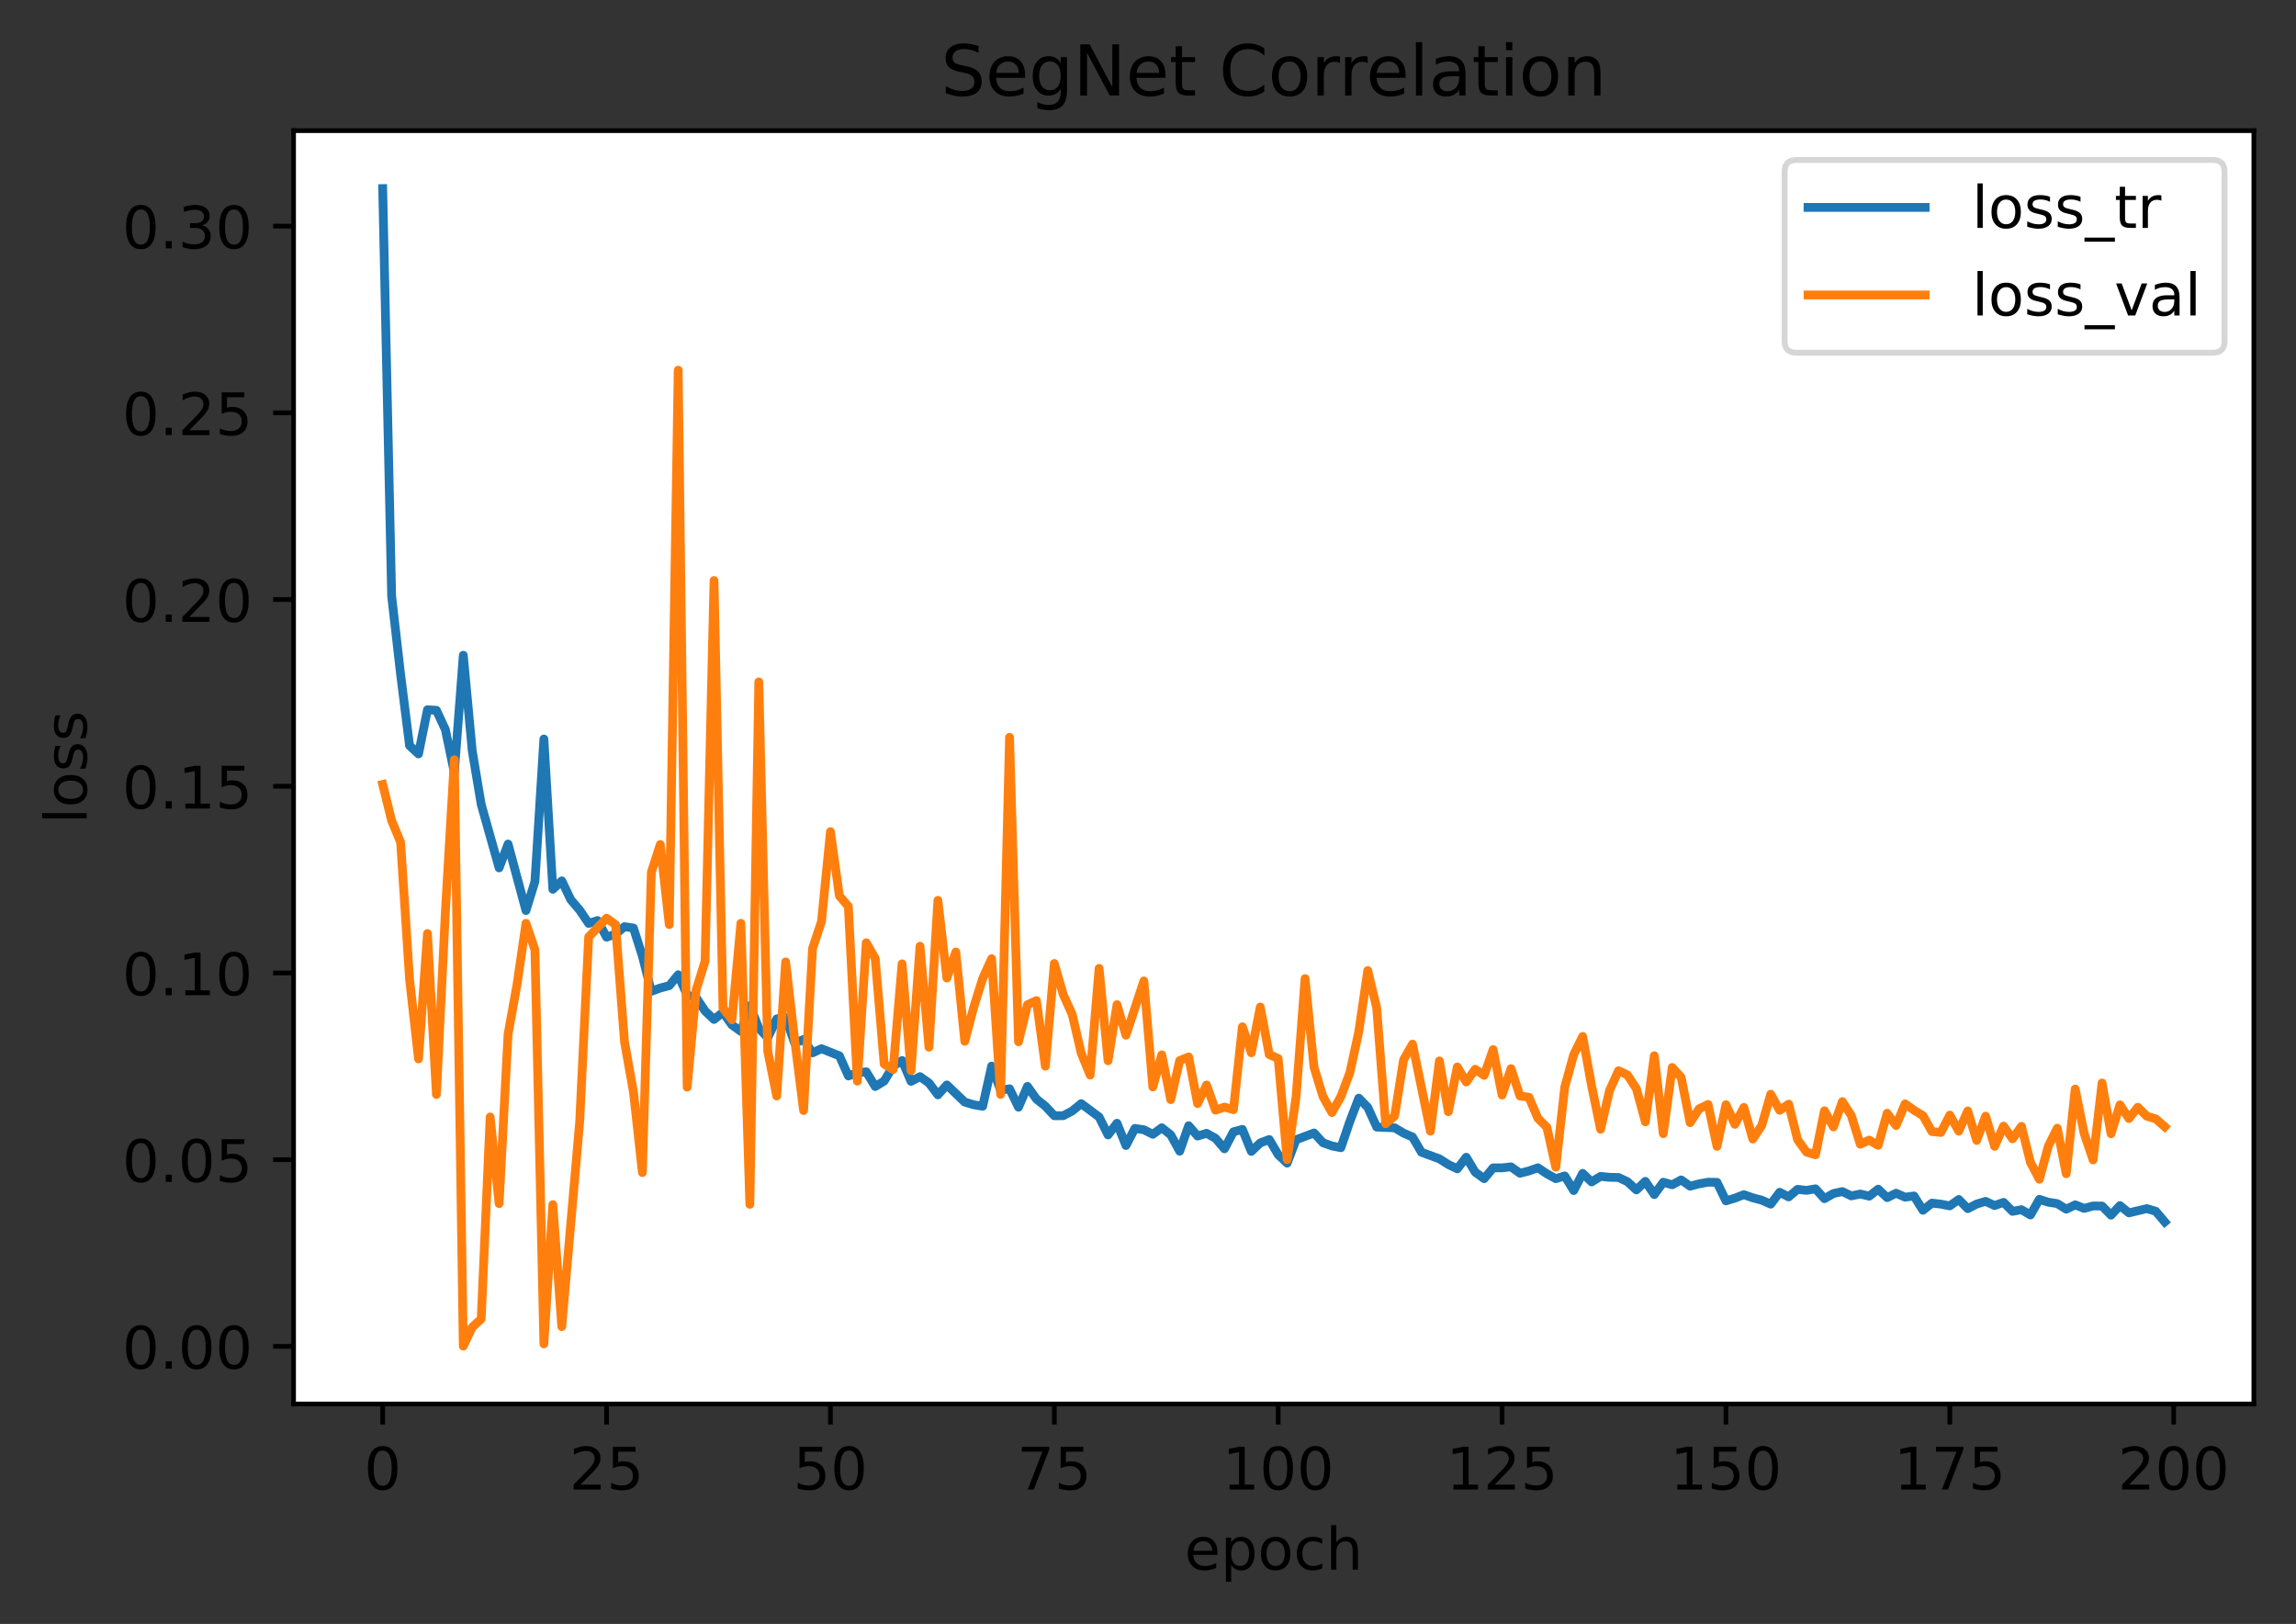 <?xml version="1.0" encoding="utf-8" standalone="no"?>
<!DOCTYPE svg PUBLIC "-//W3C//DTD SVG 1.1//EN"
  "http://www.w3.org/Graphics/SVG/1.1/DTD/svg11.dtd">
<!-- Created with matplotlib (https://matplotlib.org/) -->
<svg height="277.314pt" version="1.1" viewBox="0 0 392.144 277.314" width="392.144pt" xmlns="http://www.w3.org/2000/svg" xmlns:xlink="http://www.w3.org/1999/xlink">
 <rect x="0" y="0" width="392.144" height="277.314" fill="#333333" stroke="none"/>
 <defs>
  <style type="text/css">*{stroke-linecap:butt;stroke-linejoin:round;}</style>
 </defs>
 <g id="figure_1">
  <g id="patch_1">
   <path d="M 0 277.314 
L 392.144 277.314 
L 392.144 0 
L 0 0 
z
" style="fill:none;"/>
  </g>
  <g id="axes_1">
   <g id="patch_2">
    <path d="M 50.144 239.758 
L 384.944 239.758 
L 384.944 22.318 
L 50.144 22.318 
z
" style="fill:#ffffff;"/>
   </g>
   <g id="matplotlib.axis_1">
    <g id="xtick_1">
     <g id="line2d_1">
      <defs>
       <path d="M 0 0 
L 0 3.5 
" id="m56c38283da" style="stroke:#000000;stroke-width:0.8;"/>
      </defs>
      <g>
       <use style="stroke:#000000;stroke-width:0.8;" x="65.362" xlink:href="#m56c38283da" y="239.758"/>
      </g>
     </g>
     <g id="text_1">
      <!-- 0 -->
      <g transform="translate(62.181 254.357)scale(0.1 -0.1)">
       <defs>
        <path d="M 31.781 66.406 
Q 24.172 66.406 20.328 58.906 
Q 16.5 51.422 16.5 36.375 
Q 16.5 21.391 20.328 13.891 
Q 24.172 6.391 31.781 6.391 
Q 39.453 6.391 43.281 13.891 
Q 47.125 21.391 47.125 36.375 
Q 47.125 51.422 43.281 58.906 
Q 39.453 66.406 31.781 66.406 
z
M 31.781 74.219 
Q 44.047 74.219 50.516 64.516 
Q 56.984 54.828 56.984 36.375 
Q 56.984 17.969 50.516 8.266 
Q 44.047 -1.422 31.781 -1.422 
Q 19.531 -1.422 13.062 8.266 
Q 6.594 17.969 6.594 36.375 
Q 6.594 54.828 13.062 64.516 
Q 19.531 74.219 31.781 74.219 
z
" id="DejaVuSans-48"/>
       </defs>
       <use xlink:href="#DejaVuSans-48"/>
      </g>
     </g>
    </g>
    <g id="xtick_2">
     <g id="line2d_2">
      <g>
       <use style="stroke:#000000;stroke-width:0.8;" x="103.599" xlink:href="#m56c38283da" y="239.758"/>
      </g>
     </g>
     <g id="text_2">
      <!-- 25 -->
      <g transform="translate(97.236 254.357)scale(0.1 -0.1)">
       <defs>
        <path d="M 19.188 8.297 
L 53.609 8.297 
L 53.609 0 
L 7.328 0 
L 7.328 8.297 
Q 12.938 14.109 22.625 23.891 
Q 32.328 33.688 34.812 36.531 
Q 39.547 41.844 41.422 45.531 
Q 43.312 49.219 43.312 52.781 
Q 43.312 58.594 39.234 62.25 
Q 35.156 65.922 28.609 65.922 
Q 23.969 65.922 18.812 64.312 
Q 13.672 62.703 7.812 59.422 
L 7.812 69.391 
Q 13.766 71.781 18.938 73 
Q 24.125 74.219 28.422 74.219 
Q 39.75 74.219 46.484 68.547 
Q 53.219 62.891 53.219 53.422 
Q 53.219 48.922 51.531 44.891 
Q 49.859 40.875 45.406 35.406 
Q 44.188 33.984 37.641 27.219 
Q 31.109 20.453 19.188 8.297 
z
" id="DejaVuSans-50"/>
        <path d="M 10.797 72.906 
L 49.516 72.906 
L 49.516 64.594 
L 19.828 64.594 
L 19.828 46.734 
Q 21.969 47.469 24.109 47.828 
Q 26.266 48.188 28.422 48.188 
Q 40.625 48.188 47.75 41.5 
Q 54.891 34.812 54.891 23.391 
Q 54.891 11.625 47.562 5.094 
Q 40.234 -1.422 26.906 -1.422 
Q 22.312 -1.422 17.547 -0.641 
Q 12.797 0.141 7.719 1.703 
L 7.719 11.625 
Q 12.109 9.234 16.797 8.062 
Q 21.484 6.891 26.703 6.891 
Q 35.156 6.891 40.078 11.328 
Q 45.016 15.766 45.016 23.391 
Q 45.016 31 40.078 35.438 
Q 35.156 39.891 26.703 39.891 
Q 22.75 39.891 18.812 39.016 
Q 14.891 38.141 10.797 36.281 
z
" id="DejaVuSans-53"/>
       </defs>
       <use xlink:href="#DejaVuSans-50"/>
       <use x="63.623" xlink:href="#DejaVuSans-53"/>
      </g>
     </g>
    </g>
    <g id="xtick_3">
     <g id="line2d_3">
      <g>
       <use style="stroke:#000000;stroke-width:0.8;" x="141.835" xlink:href="#m56c38283da" y="239.758"/>
      </g>
     </g>
     <g id="text_3">
      <!-- 50 -->
      <g transform="translate(135.473 254.357)scale(0.1 -0.1)">
       <use xlink:href="#DejaVuSans-53"/>
       <use x="63.623" xlink:href="#DejaVuSans-48"/>
      </g>
     </g>
    </g>
    <g id="xtick_4">
     <g id="line2d_4">
      <g>
       <use style="stroke:#000000;stroke-width:0.8;" x="180.072" xlink:href="#m56c38283da" y="239.758"/>
      </g>
     </g>
     <g id="text_4">
      <!-- 75 -->
      <g transform="translate(173.709 254.357)scale(0.1 -0.1)">
       <defs>
        <path d="M 8.203 72.906 
L 55.078 72.906 
L 55.078 68.703 
L 28.609 0 
L 18.312 0 
L 43.219 64.594 
L 8.203 64.594 
z
" id="DejaVuSans-55"/>
       </defs>
       <use xlink:href="#DejaVuSans-55"/>
       <use x="63.623" xlink:href="#DejaVuSans-53"/>
      </g>
     </g>
    </g>
    <g id="xtick_5">
     <g id="line2d_5">
      <g>
       <use style="stroke:#000000;stroke-width:0.8;" x="218.308" xlink:href="#m56c38283da" y="239.758"/>
      </g>
     </g>
     <g id="text_5">
      <!-- 100 -->
      <g transform="translate(208.765 254.357)scale(0.1 -0.1)">
       <defs>
        <path d="M 12.406 8.297 
L 28.516 8.297 
L 28.516 63.922 
L 10.984 60.406 
L 10.984 69.391 
L 28.422 72.906 
L 38.281 72.906 
L 38.281 8.297 
L 54.391 8.297 
L 54.391 0 
L 12.406 0 
z
" id="DejaVuSans-49"/>
       </defs>
       <use xlink:href="#DejaVuSans-49"/>
       <use x="63.623" xlink:href="#DejaVuSans-48"/>
       <use x="127.246" xlink:href="#DejaVuSans-48"/>
      </g>
     </g>
    </g>
    <g id="xtick_6">
     <g id="line2d_6">
      <g>
       <use style="stroke:#000000;stroke-width:0.8;" x="256.545" xlink:href="#m56c38283da" y="239.758"/>
      </g>
     </g>
     <g id="text_6">
      <!-- 125 -->
      <g transform="translate(247.001 254.357)scale(0.1 -0.1)">
       <use xlink:href="#DejaVuSans-49"/>
       <use x="63.623" xlink:href="#DejaVuSans-50"/>
       <use x="127.246" xlink:href="#DejaVuSans-53"/>
      </g>
     </g>
    </g>
    <g id="xtick_7">
     <g id="line2d_7">
      <g>
       <use style="stroke:#000000;stroke-width:0.8;" x="294.782" xlink:href="#m56c38283da" y="239.758"/>
      </g>
     </g>
     <g id="text_7">
      <!-- 150 -->
      <g transform="translate(285.238 254.357)scale(0.1 -0.1)">
       <use xlink:href="#DejaVuSans-49"/>
       <use x="63.623" xlink:href="#DejaVuSans-53"/>
       <use x="127.246" xlink:href="#DejaVuSans-48"/>
      </g>
     </g>
    </g>
    <g id="xtick_8">
     <g id="line2d_8">
      <g>
       <use style="stroke:#000000;stroke-width:0.8;" x="333.018" xlink:href="#m56c38283da" y="239.758"/>
      </g>
     </g>
     <g id="text_8">
      <!-- 175 -->
      <g transform="translate(323.475 254.357)scale(0.1 -0.1)">
       <use xlink:href="#DejaVuSans-49"/>
       <use x="63.623" xlink:href="#DejaVuSans-55"/>
       <use x="127.246" xlink:href="#DejaVuSans-53"/>
      </g>
     </g>
    </g>
    <g id="xtick_9">
     <g id="line2d_9">
      <g>
       <use style="stroke:#000000;stroke-width:0.8;" x="371.255" xlink:href="#m56c38283da" y="239.758"/>
      </g>
     </g>
     <g id="text_9">
      <!-- 200 -->
      <g transform="translate(361.711 254.357)scale(0.1 -0.1)">
       <use xlink:href="#DejaVuSans-50"/>
       <use x="63.623" xlink:href="#DejaVuSans-48"/>
       <use x="127.246" xlink:href="#DejaVuSans-48"/>
      </g>
     </g>
    </g>
    <g id="text_10">
     <!-- epoch -->
     <g transform="translate(202.316 268.035)scale(0.1 -0.1)">
      <defs>
       <path d="M 56.203 29.594 
L 56.203 25.203 
L 14.891 25.203 
Q 15.484 15.922 20.484 11.062 
Q 25.484 6.203 34.422 6.203 
Q 39.594 6.203 44.453 7.469 
Q 49.312 8.734 54.109 11.281 
L 54.109 2.781 
Q 49.266 0.734 44.188 -0.344 
Q 39.109 -1.422 33.891 -1.422 
Q 20.797 -1.422 13.156 6.188 
Q 5.516 13.812 5.516 26.812 
Q 5.516 40.234 12.766 48.109 
Q 20.016 56 32.328 56 
Q 43.359 56 49.781 48.891 
Q 56.203 41.797 56.203 29.594 
z
M 47.219 32.234 
Q 47.125 39.594 43.094 43.984 
Q 39.062 48.391 32.422 48.391 
Q 24.906 48.391 20.391 44.141 
Q 15.875 39.891 15.188 32.172 
z
" id="DejaVuSans-101"/>
       <path d="M 18.109 8.203 
L 18.109 -20.797 
L 9.078 -20.797 
L 9.078 54.688 
L 18.109 54.688 
L 18.109 46.391 
Q 20.953 51.266 25.266 53.625 
Q 29.594 56 35.594 56 
Q 45.562 56 51.781 48.094 
Q 58.016 40.188 58.016 27.297 
Q 58.016 14.406 51.781 6.484 
Q 45.562 -1.422 35.594 -1.422 
Q 29.594 -1.422 25.266 0.953 
Q 20.953 3.328 18.109 8.203 
z
M 48.688 27.297 
Q 48.688 37.203 44.609 42.844 
Q 40.531 48.484 33.406 48.484 
Q 26.266 48.484 22.188 42.844 
Q 18.109 37.203 18.109 27.297 
Q 18.109 17.391 22.188 11.75 
Q 26.266 6.109 33.406 6.109 
Q 40.531 6.109 44.609 11.75 
Q 48.688 17.391 48.688 27.297 
z
" id="DejaVuSans-112"/>
       <path d="M 30.609 48.391 
Q 23.391 48.391 19.188 42.75 
Q 14.984 37.109 14.984 27.297 
Q 14.984 17.484 19.156 11.844 
Q 23.344 6.203 30.609 6.203 
Q 37.797 6.203 41.984 11.859 
Q 46.188 17.531 46.188 27.297 
Q 46.188 37.016 41.984 42.703 
Q 37.797 48.391 30.609 48.391 
z
M 30.609 56 
Q 42.328 56 49.016 48.375 
Q 55.719 40.766 55.719 27.297 
Q 55.719 13.875 49.016 6.219 
Q 42.328 -1.422 30.609 -1.422 
Q 18.844 -1.422 12.172 6.219 
Q 5.516 13.875 5.516 27.297 
Q 5.516 40.766 12.172 48.375 
Q 18.844 56 30.609 56 
z
" id="DejaVuSans-111"/>
       <path d="M 48.781 52.594 
L 48.781 44.188 
Q 44.969 46.297 41.141 47.344 
Q 37.312 48.391 33.406 48.391 
Q 24.656 48.391 19.812 42.844 
Q 14.984 37.312 14.984 27.297 
Q 14.984 17.281 19.812 11.734 
Q 24.656 6.203 33.406 6.203 
Q 37.312 6.203 41.141 7.25 
Q 44.969 8.297 48.781 10.406 
L 48.781 2.094 
Q 45.016 0.344 40.984 -0.531 
Q 36.969 -1.422 32.422 -1.422 
Q 20.062 -1.422 12.781 6.344 
Q 5.516 14.109 5.516 27.297 
Q 5.516 40.672 12.859 48.328 
Q 20.219 56 33.016 56 
Q 37.156 56 41.109 55.141 
Q 45.062 54.297 48.781 52.594 
z
" id="DejaVuSans-99"/>
       <path d="M 54.891 33.016 
L 54.891 0 
L 45.906 0 
L 45.906 32.719 
Q 45.906 40.484 42.875 44.328 
Q 39.844 48.188 33.797 48.188 
Q 26.516 48.188 22.312 43.547 
Q 18.109 38.922 18.109 30.906 
L 18.109 0 
L 9.078 0 
L 9.078 75.984 
L 18.109 75.984 
L 18.109 46.188 
Q 21.344 51.125 25.703 53.562 
Q 30.078 56 35.797 56 
Q 45.219 56 50.047 50.172 
Q 54.891 44.344 54.891 33.016 
z
" id="DejaVuSans-104"/>
      </defs>
      <use xlink:href="#DejaVuSans-101"/>
      <use x="61.523" xlink:href="#DejaVuSans-112"/>
      <use x="125" xlink:href="#DejaVuSans-111"/>
      <use x="186.182" xlink:href="#DejaVuSans-99"/>
      <use x="241.162" xlink:href="#DejaVuSans-104"/>
     </g>
    </g>
   </g>
   <g id="matplotlib.axis_2">
    <g id="ytick_1">
     <g id="line2d_10">
      <defs>
       <path d="M 0 0 
L -3.5 0 
" id="m39c7ddc695" style="stroke:#000000;stroke-width:0.8;"/>
      </defs>
      <g>
       <use style="stroke:#000000;stroke-width:0.8;" x="50.144" xlink:href="#m39c7ddc695" y="229.914"/>
      </g>
     </g>
     <g id="text_11">
      <!-- 0.00 -->
      <g transform="translate(20.878 233.713)scale(0.1 -0.1)">
       <defs>
        <path d="M 10.688 12.406 
L 21 12.406 
L 21 0 
L 10.688 0 
z
" id="DejaVuSans-46"/>
       </defs>
       <use xlink:href="#DejaVuSans-48"/>
       <use x="63.623" xlink:href="#DejaVuSans-46"/>
       <use x="95.41" xlink:href="#DejaVuSans-48"/>
       <use x="159.033" xlink:href="#DejaVuSans-48"/>
      </g>
     </g>
    </g>
    <g id="ytick_2">
     <g id="line2d_11">
      <g>
       <use style="stroke:#000000;stroke-width:0.8;" x="50.144" xlink:href="#m39c7ddc695" y="198.031"/>
      </g>
     </g>
     <g id="text_12">
      <!-- 0.05 -->
      <g transform="translate(20.878 201.83)scale(0.1 -0.1)">
       <use xlink:href="#DejaVuSans-48"/>
       <use x="63.623" xlink:href="#DejaVuSans-46"/>
       <use x="95.41" xlink:href="#DejaVuSans-48"/>
       <use x="159.033" xlink:href="#DejaVuSans-53"/>
      </g>
     </g>
    </g>
    <g id="ytick_3">
     <g id="line2d_12">
      <g>
       <use style="stroke:#000000;stroke-width:0.8;" x="50.144" xlink:href="#m39c7ddc695" y="166.148"/>
      </g>
     </g>
     <g id="text_13">
      <!-- 0.10 -->
      <g transform="translate(20.878 169.947)scale(0.1 -0.1)">
       <use xlink:href="#DejaVuSans-48"/>
       <use x="63.623" xlink:href="#DejaVuSans-46"/>
       <use x="95.41" xlink:href="#DejaVuSans-49"/>
       <use x="159.033" xlink:href="#DejaVuSans-48"/>
      </g>
     </g>
    </g>
    <g id="ytick_4">
     <g id="line2d_13">
      <g>
       <use style="stroke:#000000;stroke-width:0.8;" x="50.144" xlink:href="#m39c7ddc695" y="134.265"/>
      </g>
     </g>
     <g id="text_14">
      <!-- 0.15 -->
      <g transform="translate(20.878 138.064)scale(0.1 -0.1)">
       <use xlink:href="#DejaVuSans-48"/>
       <use x="63.623" xlink:href="#DejaVuSans-46"/>
       <use x="95.41" xlink:href="#DejaVuSans-49"/>
       <use x="159.033" xlink:href="#DejaVuSans-53"/>
      </g>
     </g>
    </g>
    <g id="ytick_5">
     <g id="line2d_14">
      <g>
       <use style="stroke:#000000;stroke-width:0.8;" x="50.144" xlink:href="#m39c7ddc695" y="102.381"/>
      </g>
     </g>
     <g id="text_15">
      <!-- 0.20 -->
      <g transform="translate(20.878 106.181)scale(0.1 -0.1)">
       <use xlink:href="#DejaVuSans-48"/>
       <use x="63.623" xlink:href="#DejaVuSans-46"/>
       <use x="95.41" xlink:href="#DejaVuSans-50"/>
       <use x="159.033" xlink:href="#DejaVuSans-48"/>
      </g>
     </g>
    </g>
    <g id="ytick_6">
     <g id="line2d_15">
      <g>
       <use style="stroke:#000000;stroke-width:0.8;" x="50.144" xlink:href="#m39c7ddc695" y="70.498"/>
      </g>
     </g>
     <g id="text_16">
      <!-- 0.25 -->
      <g transform="translate(20.878 74.298)scale(0.1 -0.1)">
       <use xlink:href="#DejaVuSans-48"/>
       <use x="63.623" xlink:href="#DejaVuSans-46"/>
       <use x="95.41" xlink:href="#DejaVuSans-50"/>
       <use x="159.033" xlink:href="#DejaVuSans-53"/>
      </g>
     </g>
    </g>
    <g id="ytick_7">
     <g id="line2d_16">
      <g>
       <use style="stroke:#000000;stroke-width:0.8;" x="50.144" xlink:href="#m39c7ddc695" y="38.615"/>
      </g>
     </g>
     <g id="text_17">
      <!-- 0.30 -->
      <g transform="translate(20.878 42.414)scale(0.1 -0.1)">
       <defs>
        <path d="M 40.578 39.312 
Q 47.656 37.797 51.625 33 
Q 55.609 28.219 55.609 21.188 
Q 55.609 10.406 48.188 4.484 
Q 40.766 -1.422 27.094 -1.422 
Q 22.516 -1.422 17.656 -0.516 
Q 12.797 0.391 7.625 2.203 
L 7.625 11.719 
Q 11.719 9.328 16.594 8.109 
Q 21.484 6.891 26.812 6.891 
Q 36.078 6.891 40.938 10.547 
Q 45.797 14.203 45.797 21.188 
Q 45.797 27.641 41.281 31.266 
Q 36.766 34.906 28.719 34.906 
L 20.219 34.906 
L 20.219 43.016 
L 29.109 43.016 
Q 36.375 43.016 40.234 45.922 
Q 44.094 48.828 44.094 54.297 
Q 44.094 59.906 40.109 62.906 
Q 36.141 65.922 28.719 65.922 
Q 24.656 65.922 20.016 65.031 
Q 15.375 64.156 9.812 62.312 
L 9.812 71.094 
Q 15.438 72.656 20.344 73.438 
Q 25.25 74.219 29.594 74.219 
Q 40.828 74.219 47.359 69.109 
Q 53.906 64.016 53.906 55.328 
Q 53.906 49.266 50.438 45.094 
Q 46.969 40.922 40.578 39.312 
z
" id="DejaVuSans-51"/>
       </defs>
       <use xlink:href="#DejaVuSans-48"/>
       <use x="63.623" xlink:href="#DejaVuSans-46"/>
       <use x="95.41" xlink:href="#DejaVuSans-51"/>
       <use x="159.033" xlink:href="#DejaVuSans-48"/>
      </g>
     </g>
    </g>
    <g id="text_18">
     <!-- loss -->
     <g transform="translate(14.798 140.696)rotate(-90)scale(0.1 -0.1)">
      <defs>
       <path d="M 9.422 75.984 
L 18.406 75.984 
L 18.406 0 
L 9.422 0 
z
" id="DejaVuSans-108"/>
       <path d="M 44.281 53.078 
L 44.281 44.578 
Q 40.484 46.531 36.375 47.5 
Q 32.281 48.484 27.875 48.484 
Q 21.188 48.484 17.844 46.438 
Q 14.5 44.391 14.5 40.281 
Q 14.5 37.156 16.891 35.375 
Q 19.281 33.594 26.516 31.984 
L 29.594 31.297 
Q 39.156 29.25 43.188 25.516 
Q 47.219 21.781 47.219 15.094 
Q 47.219 7.469 41.188 3.016 
Q 35.156 -1.422 24.609 -1.422 
Q 20.219 -1.422 15.453 -0.562 
Q 10.688 0.297 5.422 2 
L 5.422 11.281 
Q 10.406 8.688 15.234 7.391 
Q 20.062 6.109 24.812 6.109 
Q 31.156 6.109 34.562 8.281 
Q 37.984 10.453 37.984 14.406 
Q 37.984 18.062 35.516 20.016 
Q 33.062 21.969 24.703 23.781 
L 21.578 24.516 
Q 13.234 26.266 9.516 29.906 
Q 5.812 33.547 5.812 39.891 
Q 5.812 47.609 11.281 51.797 
Q 16.75 56 26.812 56 
Q 31.781 56 36.172 55.266 
Q 40.578 54.547 44.281 53.078 
z
" id="DejaVuSans-115"/>
      </defs>
      <use xlink:href="#DejaVuSans-108"/>
      <use x="27.783" xlink:href="#DejaVuSans-111"/>
      <use x="88.965" xlink:href="#DejaVuSans-115"/>
      <use x="141.064" xlink:href="#DejaVuSans-115"/>
     </g>
    </g>
   </g>
   <g id="line2d_17">
    <path clip-path="url(#p4fc6c75596)" d="M 65.362 32.202 
L 66.891 101.785 
L 68.421 115.175 
L 69.95 127.327 
L 71.48 128.743 
L 73.009 121.201 
L 74.539 121.299 
L 76.068 124.589 
L 77.598 131.943 
L 79.127 111.897 
L 80.657 128.228 
L 82.186 137.358 
L 85.245 148.203 
L 86.774 144.134 
L 89.833 155.486 
L 91.363 150.545 
L 92.892 126.196 
L 94.422 151.857 
L 95.951 150.422 
L 97.481 153.632 
L 99.01 155.428 
L 100.54 157.687 
L 102.069 157.194 
L 103.599 160.037 
L 105.128 159.521 
L 106.658 158.242 
L 108.187 158.476 
L 109.716 163.271 
L 111.246 169.283 
L 112.775 168.715 
L 114.305 168.314 
L 115.834 166.458 
L 117.364 169.94 
L 118.893 170.342 
L 120.423 172.643 
L 121.952 174.089 
L 123.482 172.865 
L 125.011 175.032 
L 126.541 176.124 
L 128.07 171.719 
L 129.599 175.582 
L 131.129 177.207 
L 132.658 173.991 
L 134.188 173.75 
L 135.717 178.116 
L 137.247 177.509 
L 138.776 179.79 
L 140.306 179.078 
L 143.365 180.303 
L 144.894 183.734 
L 146.424 183.195 
L 147.953 183.028 
L 149.483 185.54 
L 151.012 184.606 
L 152.541 182.055 
L 154.071 181.1 
L 155.6 184.658 
L 157.13 183.853 
L 158.659 184.94 
L 160.189 186.964 
L 161.718 185.273 
L 164.777 188.199 
L 166.307 188.657 
L 167.836 188.913 
L 169.366 182.051 
L 170.895 186.164 
L 172.425 185.93 
L 173.954 189.075 
L 175.483 185.513 
L 177.013 187.671 
L 178.542 188.898 
L 180.072 190.534 
L 181.601 190.52 
L 183.131 189.713 
L 184.66 188.462 
L 187.719 190.743 
L 189.249 193.81 
L 190.778 191.808 
L 192.308 195.614 
L 193.837 192.694 
L 195.367 192.925 
L 196.896 193.7 
L 198.425 192.581 
L 199.955 193.796 
L 201.484 196.585 
L 203.014 192.236 
L 204.543 193.999 
L 206.073 193.53 
L 207.602 194.383 
L 209.132 196.178 
L 210.661 193.281 
L 212.191 192.861 
L 213.72 196.621 
L 215.25 195.167 
L 216.779 194.591 
L 218.308 197.179 
L 219.838 198.623 
L 221.367 194.626 
L 224.426 193.475 
L 225.956 195.144 
L 227.485 195.686 
L 229.015 195.99 
L 230.544 191.513 
L 232.074 187.522 
L 233.603 189.096 
L 235.133 192.468 
L 238.192 192.595 
L 239.721 193.497 
L 241.25 194.163 
L 242.78 196.768 
L 245.839 197.886 
L 247.368 198.858 
L 248.898 199.598 
L 250.427 197.619 
L 251.957 200.165 
L 253.486 201.277 
L 255.016 199.426 
L 256.545 199.431 
L 258.075 199.258 
L 259.604 200.352 
L 261.134 199.955 
L 262.663 199.419 
L 264.192 200.435 
L 265.722 201.28 
L 267.251 200.812 
L 268.781 203.305 
L 270.31 200.37 
L 271.84 201.834 
L 273.369 200.885 
L 274.899 201.044 
L 276.428 201.074 
L 277.958 201.79 
L 279.487 203.2 
L 281.017 201.733 
L 282.546 203.992 
L 284.075 201.884 
L 285.605 202.319 
L 287.134 201.488 
L 288.664 202.564 
L 290.193 202.16 
L 291.723 201.882 
L 293.252 201.903 
L 294.782 205.063 
L 296.311 204.602 
L 297.841 204.009 
L 299.37 204.544 
L 300.9 204.949 
L 302.429 205.631 
L 303.959 203.597 
L 305.488 204.391 
L 307.017 203.098 
L 308.547 203.274 
L 310.076 203.01 
L 311.606 204.693 
L 313.135 203.817 
L 314.665 203.479 
L 316.194 204.219 
L 317.724 203.897 
L 319.253 204.267 
L 320.783 203.066 
L 322.312 204.513 
L 323.842 203.763 
L 325.371 204.435 
L 326.901 204.235 
L 328.43 206.679 
L 329.959 205.452 
L 331.489 205.627 
L 333.018 205.921 
L 334.548 204.829 
L 336.077 206.397 
L 337.607 205.605 
L 339.136 205.153 
L 340.666 205.869 
L 342.195 205.324 
L 343.725 206.86 
L 345.254 206.574 
L 346.784 207.479 
L 348.313 204.802 
L 349.843 205.301 
L 351.372 205.535 
L 352.901 206.488 
L 354.431 205.744 
L 355.96 206.354 
L 357.49 205.936 
L 359.019 205.955 
L 360.549 207.508 
L 362.078 205.871 
L 363.608 207.117 
L 366.667 206.39 
L 368.196 206.846 
L 369.726 208.658 
L 369.726 208.658 
" style="fill:none;stroke:#1f77b4;stroke-linecap:square;stroke-width:1.5;"/>
   </g>
   <g id="line2d_18">
    <path clip-path="url(#p4fc6c75596)" d="M 65.362 133.957 
L 66.891 140.141 
L 68.421 143.817 
L 69.95 167.195 
L 71.48 180.827 
L 73.009 159.418 
L 74.539 186.902 
L 76.068 155.723 
L 77.598 129.738 
L 79.127 229.874 
L 80.657 226.637 
L 82.186 225.237 
L 83.716 190.745 
L 85.245 205.534 
L 86.774 176.609 
L 88.304 168.127 
L 89.833 157.671 
L 91.363 162.202 
L 92.892 229.491 
L 94.422 205.716 
L 95.951 226.541 
L 99.01 191.516 
L 100.54 160 
L 103.599 156.796 
L 105.128 157.898 
L 106.658 177.866 
L 108.187 186.449 
L 109.716 200.227 
L 111.246 148.949 
L 112.775 144.21 
L 114.305 157.886 
L 115.834 63.218 
L 117.364 185.646 
L 118.893 169.076 
L 120.423 164.141 
L 121.952 99.132 
L 123.482 172.147 
L 125.011 174.141 
L 126.541 157.669 
L 128.07 205.655 
L 129.599 116.444 
L 131.129 179.522 
L 132.658 187.158 
L 134.188 164.261 
L 135.717 177.527 
L 137.247 189.647 
L 138.776 161.985 
L 140.306 157.362 
L 141.835 142.016 
L 143.365 152.993 
L 144.894 154.788 
L 146.424 184.622 
L 147.953 160.992 
L 149.483 163.678 
L 151.012 181.702 
L 152.541 182.632 
L 154.071 164.59 
L 155.6 182.832 
L 157.13 161.582 
L 158.659 178.82 
L 160.189 153.749 
L 161.718 167.015 
L 163.248 162.576 
L 164.777 177.82 
L 166.307 171.989 
L 167.836 167.104 
L 169.366 163.714 
L 170.895 186.891 
L 172.425 125.909 
L 173.954 177.903 
L 175.483 171.582 
L 177.013 170.864 
L 178.542 182.07 
L 180.072 164.532 
L 181.601 169.862 
L 183.131 173.239 
L 184.66 179.823 
L 186.19 183.585 
L 187.719 165.364 
L 189.249 181.142 
L 190.778 171.565 
L 192.308 176.781 
L 195.367 167.509 
L 196.896 185.612 
L 198.425 180.132 
L 199.955 187.781 
L 201.484 181.112 
L 203.014 180.492 
L 204.543 188.449 
L 206.073 185.286 
L 207.602 189.579 
L 209.132 189.052 
L 210.661 189.497 
L 212.191 175.34 
L 213.72 179.784 
L 215.25 171.959 
L 216.779 180.08 
L 218.308 180.766 
L 219.838 198.028 
L 221.367 187.268 
L 222.897 167.113 
L 224.426 182.247 
L 225.956 187.257 
L 227.485 189.985 
L 229.015 187.263 
L 230.544 183.192 
L 232.074 176.17 
L 233.603 165.741 
L 235.133 172.133 
L 236.662 191.894 
L 238.192 190.575 
L 239.721 180.984 
L 241.25 178.296 
L 244.309 193.172 
L 245.839 181.172 
L 247.368 189.842 
L 248.898 182.203 
L 250.427 184.767 
L 251.957 182.598 
L 253.486 183.636 
L 255.016 179.229 
L 256.545 186.996 
L 258.075 182.483 
L 259.604 187.148 
L 261.134 187.376 
L 262.663 190.969 
L 264.192 192.492 
L 265.722 199.311 
L 267.251 185.643 
L 268.781 180.096 
L 270.31 176.992 
L 271.84 185.44 
L 273.369 192.835 
L 274.899 186.226 
L 276.428 182.844 
L 277.958 183.566 
L 279.487 185.915 
L 281.017 191.574 
L 282.546 180.281 
L 284.075 193.592 
L 285.605 182.283 
L 287.134 183.985 
L 288.664 191.713 
L 290.193 189.342 
L 291.723 188.606 
L 293.252 195.756 
L 294.782 188.648 
L 296.311 191.998 
L 297.841 189.115 
L 299.37 194.511 
L 300.9 192.188 
L 302.429 186.855 
L 303.959 189.608 
L 305.488 188.55 
L 307.017 194.625 
L 308.547 196.742 
L 310.076 197.199 
L 311.606 189.683 
L 313.135 192.44 
L 314.665 188.12 
L 316.194 190.508 
L 317.724 195.397 
L 319.253 194.694 
L 320.783 195.585 
L 322.312 190.108 
L 323.842 192.204 
L 325.371 188.504 
L 326.901 189.583 
L 328.43 190.518 
L 329.959 193.231 
L 331.489 193.387 
L 333.018 190.422 
L 334.548 193.165 
L 336.077 189.715 
L 337.607 194.741 
L 339.136 190.606 
L 340.666 195.755 
L 342.195 192.299 
L 343.725 194.469 
L 345.254 192.348 
L 346.784 198.483 
L 348.313 201.381 
L 349.843 195.715 
L 351.372 192.66 
L 352.901 200.441 
L 354.431 185.97 
L 355.96 193.554 
L 357.49 198.072 
L 359.019 184.938 
L 360.549 193.602 
L 362.078 188.671 
L 363.608 190.999 
L 365.137 189.083 
L 366.667 190.613 
L 368.196 191.065 
L 369.726 192.406 
L 369.726 192.406 
" style="fill:none;stroke:#ff7f0e;stroke-linecap:square;stroke-width:1.5;"/>
   </g>
   <g id="patch_3">
    <path d="M 50.144 239.758 
L 50.144 22.318 
" style="fill:none;stroke:#000000;stroke-linecap:square;stroke-linejoin:miter;stroke-width:0.8;"/>
   </g>
   <g id="patch_4">
    <path d="M 384.944 239.758 
L 384.944 22.318 
" style="fill:none;stroke:#000000;stroke-linecap:square;stroke-linejoin:miter;stroke-width:0.8;"/>
   </g>
   <g id="patch_5">
    <path d="M 50.144 239.758 
L 384.944 239.758 
" style="fill:none;stroke:#000000;stroke-linecap:square;stroke-linejoin:miter;stroke-width:0.8;"/>
   </g>
   <g id="patch_6">
    <path d="M 50.144 22.318 
L 384.944 22.318 
" style="fill:none;stroke:#000000;stroke-linecap:square;stroke-linejoin:miter;stroke-width:0.8;"/>
   </g>
   <g id="text_19">
    <!-- SegNet Correlation -->
    <g transform="translate(160.712 16.318)scale(0.12 -0.12)">
     <defs>
      <path d="M 53.516 70.516 
L 53.516 60.891 
Q 47.906 63.578 42.922 64.891 
Q 37.938 66.219 33.297 66.219 
Q 25.25 66.219 20.875 63.094 
Q 16.5 59.969 16.5 54.203 
Q 16.5 49.359 19.406 46.891 
Q 22.312 44.438 30.422 42.922 
L 36.375 41.703 
Q 47.406 39.594 52.656 34.297 
Q 57.906 29 57.906 20.125 
Q 57.906 9.516 50.797 4.047 
Q 43.703 -1.422 29.984 -1.422 
Q 24.812 -1.422 18.969 -0.25 
Q 13.141 0.922 6.891 3.219 
L 6.891 13.375 
Q 12.891 10.016 18.656 8.297 
Q 24.422 6.594 29.984 6.594 
Q 38.422 6.594 43.016 9.906 
Q 47.609 13.234 47.609 19.391 
Q 47.609 24.75 44.312 27.781 
Q 41.016 30.812 33.5 32.328 
L 27.484 33.5 
Q 16.453 35.688 11.516 40.375 
Q 6.594 45.062 6.594 53.422 
Q 6.594 63.094 13.406 68.656 
Q 20.219 74.219 32.172 74.219 
Q 37.312 74.219 42.625 73.281 
Q 47.953 72.359 53.516 70.516 
z
" id="DejaVuSans-83"/>
      <path d="M 45.406 27.984 
Q 45.406 37.75 41.375 43.109 
Q 37.359 48.484 30.078 48.484 
Q 22.859 48.484 18.828 43.109 
Q 14.797 37.75 14.797 27.984 
Q 14.797 18.266 18.828 12.891 
Q 22.859 7.516 30.078 7.516 
Q 37.359 7.516 41.375 12.891 
Q 45.406 18.266 45.406 27.984 
z
M 54.391 6.781 
Q 54.391 -7.172 48.188 -13.984 
Q 42 -20.797 29.203 -20.797 
Q 24.469 -20.797 20.266 -20.094 
Q 16.062 -19.391 12.109 -17.922 
L 12.109 -9.188 
Q 16.062 -11.328 19.922 -12.344 
Q 23.781 -13.375 27.781 -13.375 
Q 36.625 -13.375 41.016 -8.766 
Q 45.406 -4.156 45.406 5.172 
L 45.406 9.625 
Q 42.625 4.781 38.281 2.391 
Q 33.938 0 27.875 0 
Q 17.828 0 11.672 7.656 
Q 5.516 15.328 5.516 27.984 
Q 5.516 40.672 11.672 48.328 
Q 17.828 56 27.875 56 
Q 33.938 56 38.281 53.609 
Q 42.625 51.219 45.406 46.391 
L 45.406 54.688 
L 54.391 54.688 
z
" id="DejaVuSans-103"/>
      <path d="M 9.812 72.906 
L 23.094 72.906 
L 55.422 11.922 
L 55.422 72.906 
L 64.984 72.906 
L 64.984 0 
L 51.703 0 
L 19.391 60.984 
L 19.391 0 
L 9.812 0 
z
" id="DejaVuSans-78"/>
      <path d="M 18.312 70.219 
L 18.312 54.688 
L 36.812 54.688 
L 36.812 47.703 
L 18.312 47.703 
L 18.312 18.016 
Q 18.312 11.328 20.141 9.422 
Q 21.969 7.516 27.594 7.516 
L 36.812 7.516 
L 36.812 0 
L 27.594 0 
Q 17.188 0 13.234 3.875 
Q 9.281 7.766 9.281 18.016 
L 9.281 47.703 
L 2.688 47.703 
L 2.688 54.688 
L 9.281 54.688 
L 9.281 70.219 
z
" id="DejaVuSans-116"/>
      <path id="DejaVuSans-32"/>
      <path d="M 64.406 67.281 
L 64.406 56.891 
Q 59.422 61.531 53.781 63.812 
Q 48.141 66.109 41.797 66.109 
Q 29.297 66.109 22.656 58.469 
Q 16.016 50.828 16.016 36.375 
Q 16.016 21.969 22.656 14.328 
Q 29.297 6.688 41.797 6.688 
Q 48.141 6.688 53.781 8.984 
Q 59.422 11.281 64.406 15.922 
L 64.406 5.609 
Q 59.234 2.094 53.438 0.328 
Q 47.656 -1.422 41.219 -1.422 
Q 24.656 -1.422 15.125 8.703 
Q 5.609 18.844 5.609 36.375 
Q 5.609 53.953 15.125 64.078 
Q 24.656 74.219 41.219 74.219 
Q 47.75 74.219 53.531 72.484 
Q 59.328 70.75 64.406 67.281 
z
" id="DejaVuSans-67"/>
      <path d="M 41.109 46.297 
Q 39.594 47.172 37.812 47.578 
Q 36.031 48 33.891 48 
Q 26.266 48 22.188 43.047 
Q 18.109 38.094 18.109 28.812 
L 18.109 0 
L 9.078 0 
L 9.078 54.688 
L 18.109 54.688 
L 18.109 46.188 
Q 20.953 51.172 25.484 53.578 
Q 30.031 56 36.531 56 
Q 37.453 56 38.578 55.875 
Q 39.703 55.766 41.062 55.516 
z
" id="DejaVuSans-114"/>
      <path d="M 34.281 27.484 
Q 23.391 27.484 19.188 25 
Q 14.984 22.516 14.984 16.5 
Q 14.984 11.719 18.141 8.906 
Q 21.297 6.109 26.703 6.109 
Q 34.188 6.109 38.703 11.406 
Q 43.219 16.703 43.219 25.484 
L 43.219 27.484 
z
M 52.203 31.203 
L 52.203 0 
L 43.219 0 
L 43.219 8.297 
Q 40.141 3.328 35.547 0.953 
Q 30.953 -1.422 24.312 -1.422 
Q 15.922 -1.422 10.953 3.297 
Q 6 8.016 6 15.922 
Q 6 25.141 12.172 29.828 
Q 18.359 34.516 30.609 34.516 
L 43.219 34.516 
L 43.219 35.406 
Q 43.219 41.609 39.141 45 
Q 35.062 48.391 27.688 48.391 
Q 23 48.391 18.547 47.266 
Q 14.109 46.141 10.016 43.891 
L 10.016 52.203 
Q 14.938 54.109 19.578 55.047 
Q 24.219 56 28.609 56 
Q 40.484 56 46.344 49.844 
Q 52.203 43.703 52.203 31.203 
z
" id="DejaVuSans-97"/>
      <path d="M 9.422 54.688 
L 18.406 54.688 
L 18.406 0 
L 9.422 0 
z
M 9.422 75.984 
L 18.406 75.984 
L 18.406 64.594 
L 9.422 64.594 
z
" id="DejaVuSans-105"/>
      <path d="M 54.891 33.016 
L 54.891 0 
L 45.906 0 
L 45.906 32.719 
Q 45.906 40.484 42.875 44.328 
Q 39.844 48.188 33.797 48.188 
Q 26.516 48.188 22.312 43.547 
Q 18.109 38.922 18.109 30.906 
L 18.109 0 
L 9.078 0 
L 9.078 54.688 
L 18.109 54.688 
L 18.109 46.188 
Q 21.344 51.125 25.703 53.562 
Q 30.078 56 35.797 56 
Q 45.219 56 50.047 50.172 
Q 54.891 44.344 54.891 33.016 
z
" id="DejaVuSans-110"/>
     </defs>
     <use xlink:href="#DejaVuSans-83"/>
     <use x="63.477" xlink:href="#DejaVuSans-101"/>
     <use x="125" xlink:href="#DejaVuSans-103"/>
     <use x="188.477" xlink:href="#DejaVuSans-78"/>
     <use x="263.281" xlink:href="#DejaVuSans-101"/>
     <use x="324.805" xlink:href="#DejaVuSans-116"/>
     <use x="364.014" xlink:href="#DejaVuSans-32"/>
     <use x="395.801" xlink:href="#DejaVuSans-67"/>
     <use x="465.625" xlink:href="#DejaVuSans-111"/>
     <use x="526.807" xlink:href="#DejaVuSans-114"/>
     <use x="566.17" xlink:href="#DejaVuSans-114"/>
     <use x="605.033" xlink:href="#DejaVuSans-101"/>
     <use x="666.557" xlink:href="#DejaVuSans-108"/>
     <use x="694.34" xlink:href="#DejaVuSans-97"/>
     <use x="755.619" xlink:href="#DejaVuSans-116"/>
     <use x="794.828" xlink:href="#DejaVuSans-105"/>
     <use x="822.611" xlink:href="#DejaVuSans-111"/>
     <use x="883.793" xlink:href="#DejaVuSans-110"/>
    </g>
   </g>
   <g id="legend_1">
    <g id="patch_7">
     <path d="M 306.803 60.231 
L 377.944 60.231 
Q 379.944 60.231 379.944 58.231 
L 379.944 29.318 
Q 379.944 27.318 377.944 27.318 
L 306.803 27.318 
Q 304.803 27.318 304.803 29.318 
L 304.803 58.231 
Q 304.803 60.231 306.803 60.231 
z
" style="fill:#ffffff;opacity:0.8;stroke:#cccccc;stroke-linejoin:miter;"/>
    </g>
    <g id="line2d_19">
     <path d="M 308.803 35.417 
L 328.803 35.417 
" style="fill:none;stroke:#1f77b4;stroke-linecap:square;stroke-width:1.5;"/>
    </g>
    <g id="line2d_20"/>
    <g id="text_20">
     <!-- loss_tr -->
     <g transform="translate(336.803 38.917)scale(0.1 -0.1)">
      <defs>
       <path d="M 50.984 -16.609 
L 50.984 -23.578 
L -0.984 -23.578 
L -0.984 -16.609 
z
" id="DejaVuSans-95"/>
      </defs>
      <use xlink:href="#DejaVuSans-108"/>
      <use x="27.783" xlink:href="#DejaVuSans-111"/>
      <use x="88.965" xlink:href="#DejaVuSans-115"/>
      <use x="141.064" xlink:href="#DejaVuSans-115"/>
      <use x="193.164" xlink:href="#DejaVuSans-95"/>
      <use x="243.164" xlink:href="#DejaVuSans-116"/>
      <use x="282.373" xlink:href="#DejaVuSans-114"/>
     </g>
    </g>
    <g id="line2d_21">
     <path d="M 308.803 50.373 
L 328.803 50.373 
" style="fill:none;stroke:#ff7f0e;stroke-linecap:square;stroke-width:1.5;"/>
    </g>
    <g id="line2d_22"/>
    <g id="text_21">
     <!-- loss_val -->
     <g transform="translate(336.803 53.873)scale(0.1 -0.1)">
      <defs>
       <path d="M 2.984 54.688 
L 12.5 54.688 
L 29.594 8.797 
L 46.688 54.688 
L 56.203 54.688 
L 35.688 0 
L 23.484 0 
z
" id="DejaVuSans-118"/>
      </defs>
      <use xlink:href="#DejaVuSans-108"/>
      <use x="27.783" xlink:href="#DejaVuSans-111"/>
      <use x="88.965" xlink:href="#DejaVuSans-115"/>
      <use x="141.064" xlink:href="#DejaVuSans-115"/>
      <use x="193.164" xlink:href="#DejaVuSans-95"/>
      <use x="243.164" xlink:href="#DejaVuSans-118"/>
      <use x="302.344" xlink:href="#DejaVuSans-97"/>
      <use x="363.623" xlink:href="#DejaVuSans-108"/>
     </g>
    </g>
   </g>
  </g>
 </g>
 <defs>
  <clipPath id="p4fc6c75596">
   <rect height="217.44" width="334.8" x="50.144" y="22.318"/>
  </clipPath>
 </defs>
</svg>
